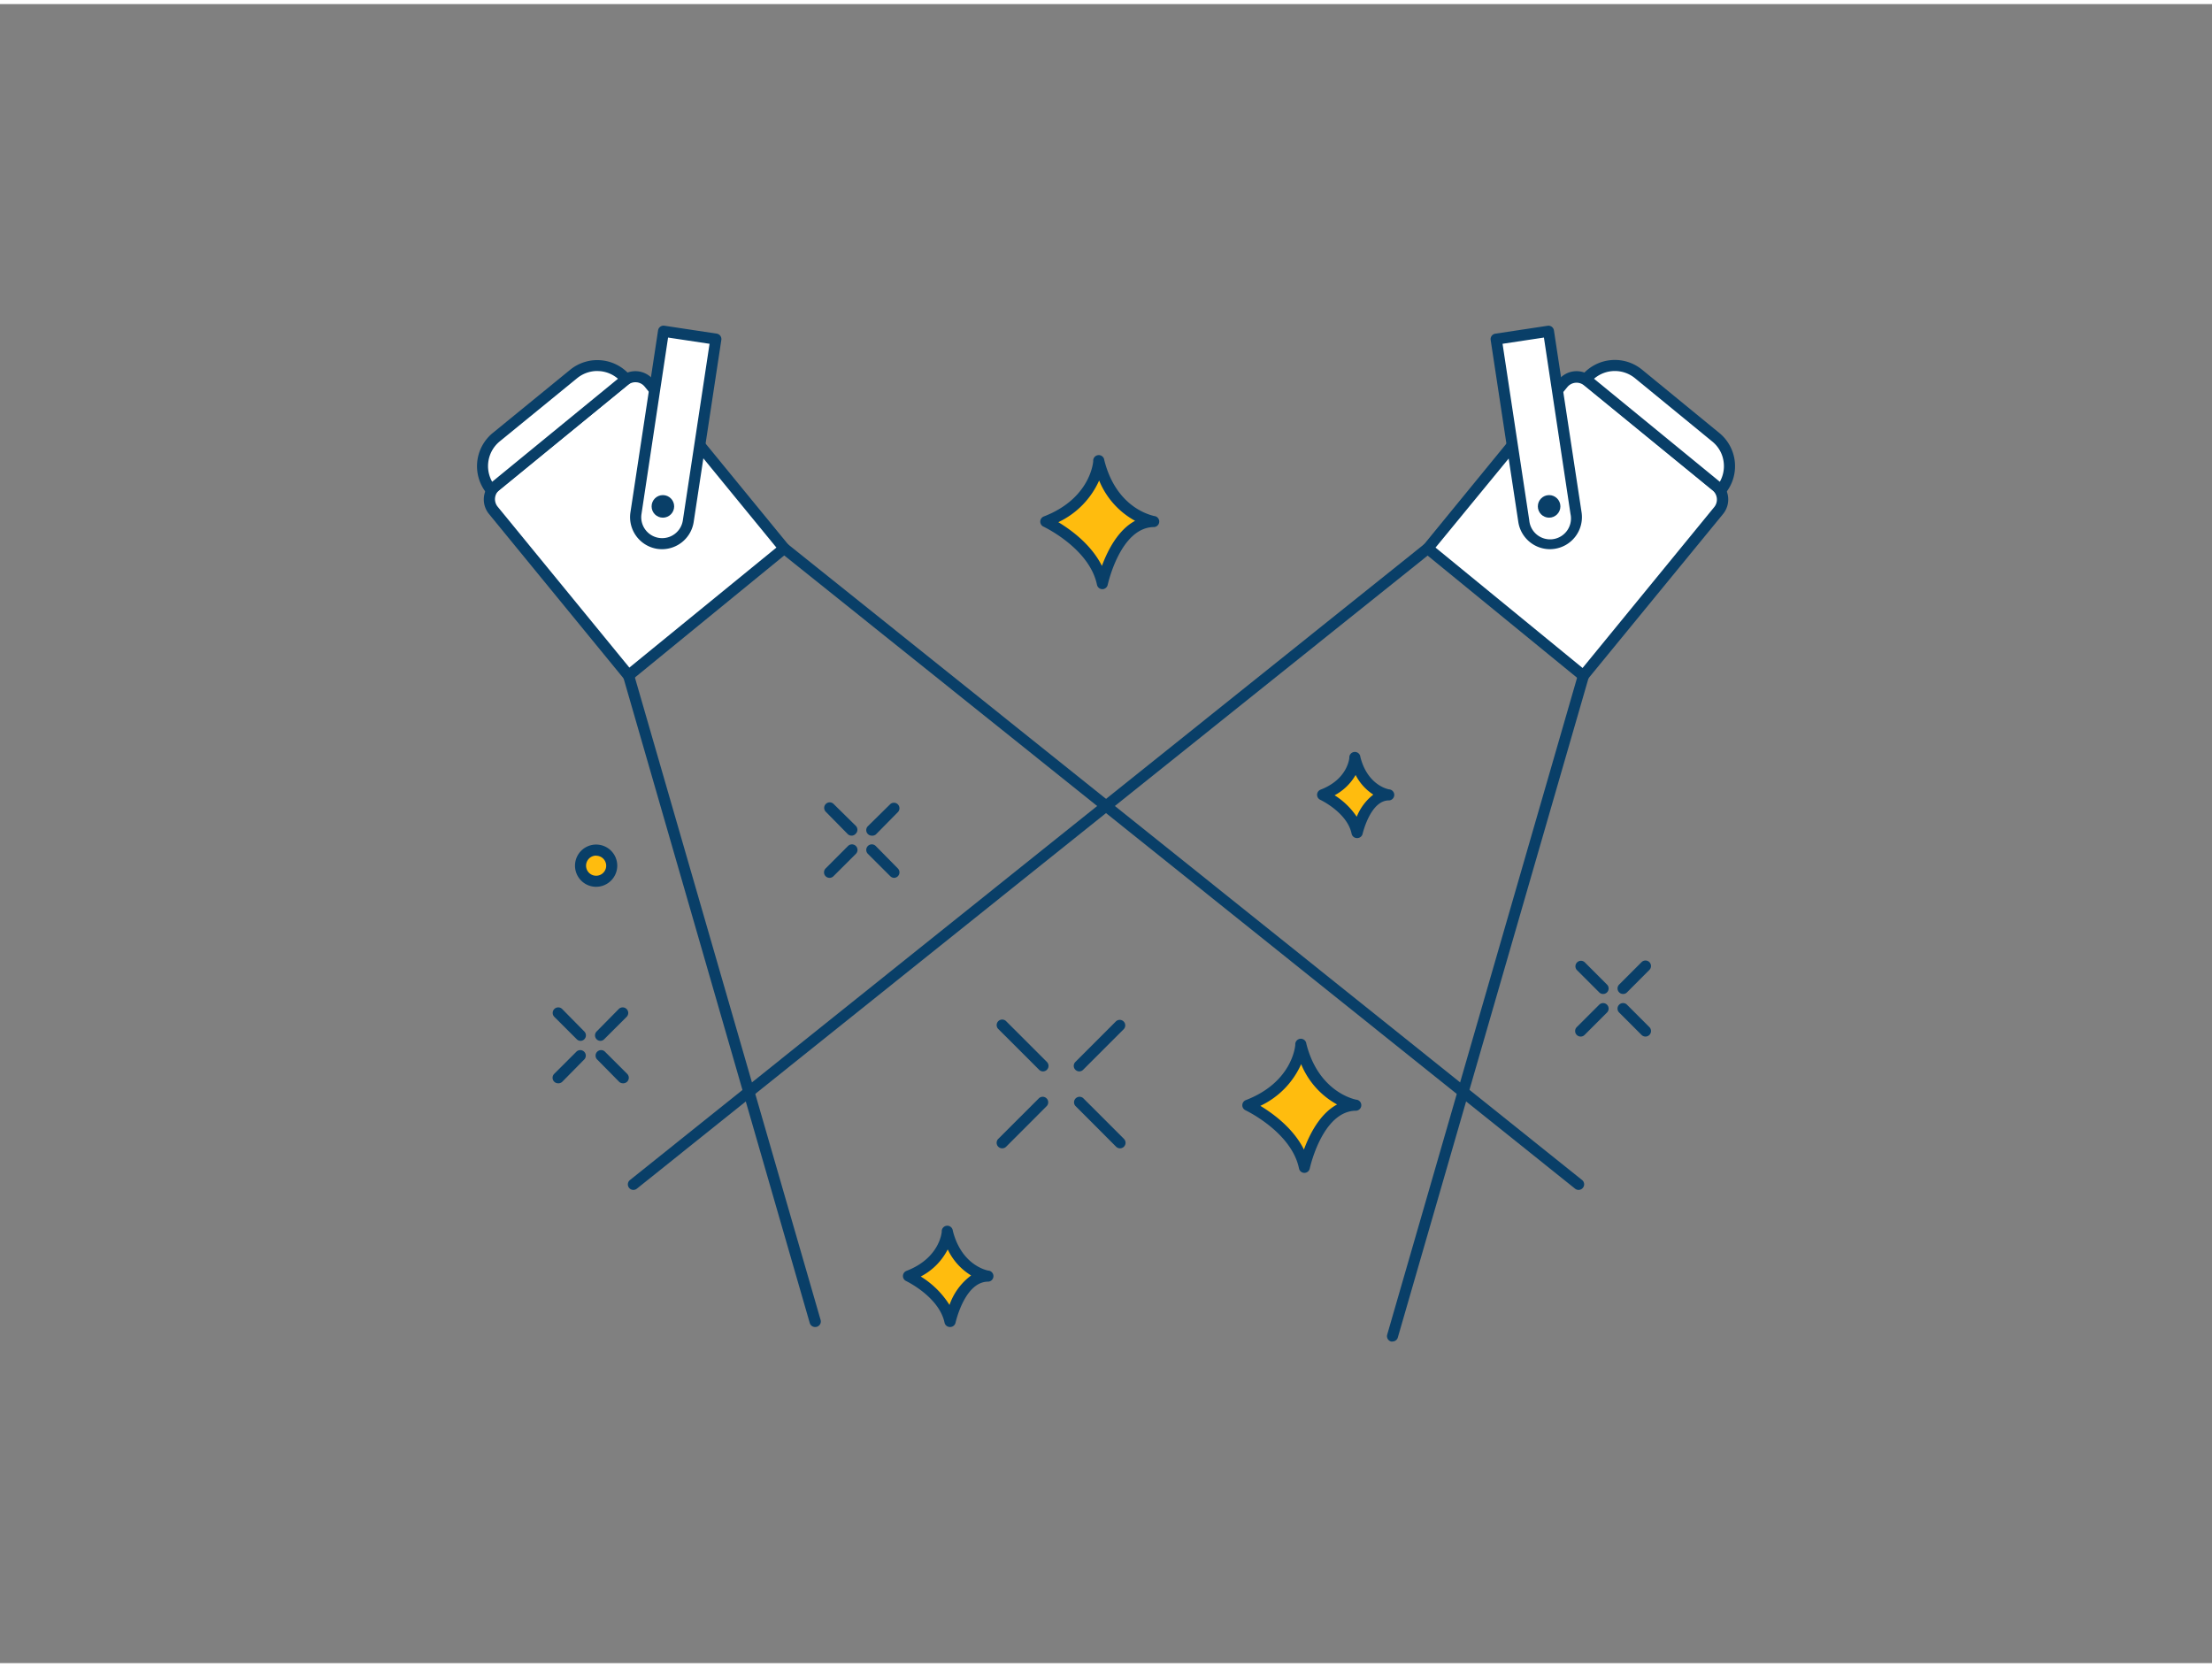 <svg xmlns="http://www.w3.org/2000/svg" viewBox="0 0 400 300" width="406" height="306" class="illustration styles_illustrationTablet__1DWOa"><rect x="0" y="0" width="400" height="300" fill="#808080" stroke="none"/><g id="_503_spotlight_outline" data-name="#503_spotlight_outline"><path d="M96.77,75.59H135.4a0,0,0,0,1,0,0V112a0,0,0,0,1,0,0H96.77a3.15,3.15,0,0,1-3.15-3.15V78.74a3.15,3.15,0,0,1,3.15-3.15Z" transform="translate(114.52 -54.23) rotate(50.69)" fill="#ffffff"></path><path d="M113.67,122.46h-.09a1,1,0,0,1-.68-.36L88.43,92.21A4.15,4.15,0,0,1,89,86.37l23.27-19.05a4.15,4.15,0,0,1,5.84.58l24.47,29.88a1,1,0,0,1-.14,1.41l-28.14,23A1,1,0,0,1,113.67,122.46Zm1.23-54.08a2.14,2.14,0,0,0-1.36.49l-23.26,19a2.16,2.16,0,0,0-.3,3l23.83,29.11L140.4,98.28,116.57,69.17a2.12,2.12,0,0,0-1.45-.78Z" fill="#093f68"></path><path d="M102.25,59.43h0a0,0,0,0,1,0,0V91a0,0,0,0,1,0,0h0a6.77,6.77,0,0,1-6.77-6.77v-18a6.77,6.77,0,0,1,6.77-6.77Z" transform="translate(94.43 -48.93) rotate(50.69)" fill="#ffffff"></path><path d="M88.79,88.84H88.7a1,1,0,0,1-.68-.36,7.76,7.76,0,0,1,1.09-10.93l14-11.43A7.77,7.77,0,0,1,114,67.2a1,1,0,0,1,.22.73,1,1,0,0,1-.36.68l-24.43,20A1,1,0,0,1,88.79,88.84ZM108,66.35a5.75,5.75,0,0,0-3.65,1.31l-14,11.43A5.77,5.77,0,0,0,89,86.38l22.75-18.63a5.75,5.75,0,0,0-3.19-1.37Z" fill="#093f68"></path><path d="M117.07,59.66h9.56a0,0,0,0,1,0,0V93a4.78,4.78,0,0,1-4.78,4.78h0A4.78,4.78,0,0,1,117.07,93V59.66A0,0,0,0,1,117.07,59.66Z" transform="translate(13.15 -17.35) rotate(8.61)" fill="#ffffff"></path><path d="M119.72,98.57a6.33,6.33,0,0,1-.86-.06A5.8,5.8,0,0,1,114,91.93L119,59a1,1,0,0,1,.4-.66,1,1,0,0,1,.74-.18l9.46,1.43a1,1,0,0,1,.84,1.14l-5,32.92A5.8,5.8,0,0,1,119.72,98.57Zm1.09-38.27L116,92.22a3.78,3.78,0,0,0,7.48,1.14l4.83-31.93Z" fill="#093f68"></path><circle cx="119.87" cy="90.83" r="2.04" fill="#093f68"></circle><path d="M147.43,239.22a1,1,0,0,1-1-.72L112.71,121.73a1,1,0,0,1,1.93-.55l33.75,116.76a1,1,0,0,1-.68,1.24A1,1,0,0,1,147.43,239.22Z" fill="#093f68"></path><path d="M285.46,214.43a1,1,0,0,1-.62-.21L141.19,99.2a1,1,0,0,1-.16-1.41,1,1,0,0,1,1.41-.15l143.65,115a1,1,0,0,1,.15,1.41A1,1,0,0,1,285.46,214.43Z" fill="#093f68"></path><path d="M267.75,75.59h38.62a0,0,0,0,1,0,0V112a0,0,0,0,1,0,0H267.75a3.15,3.15,0,0,1-3.15-3.15V78.74a3.15,3.15,0,0,1,3.15-3.15Z" transform="translate(538.91 -67.7) rotate(129.31)" fill="#ffffff"></path><path d="M286.32,122.46a1,1,0,0,1-.63-.23l-28.14-23a1,1,0,0,1-.36-.67,1.08,1.08,0,0,1,.22-.74L281.88,67.9a4.15,4.15,0,0,1,5.84-.58L311,86.37a4.15,4.15,0,0,1,.58,5.84L287.1,122.09A1,1,0,0,1,286.32,122.46ZM259.59,98.28l26.59,21.77L310,90.94a2.16,2.16,0,0,0-.3-3l-23.26-19a2.15,2.15,0,0,0-3,.3Z" fill="#093f68"></path><path d="M304.52,59.43h0a0,0,0,0,1,0,0V91a0,0,0,0,1,0,0h0a6.77,6.77,0,0,1-6.77-6.77v-18a6.77,6.77,0,0,1,6.77-6.77Z" transform="translate(550.11 -110.12) rotate(129.31)" fill="#ffffff"></path><path d="M311.2,88.84a1,1,0,0,1-.63-.23l-24.43-20A1,1,0,0,1,286,67.2a7.77,7.77,0,0,1,10.94-1.09l13.95,11.43A7.76,7.76,0,0,1,312,88.47,1,1,0,0,1,311.2,88.84ZM288.25,67.75,311,86.38a5.74,5.74,0,0,0,.71-3.4,5.66,5.66,0,0,0-2.09-3.89L295.67,67.66a5.76,5.76,0,0,0-7.42.09Z" fill="#093f68"></path><path d="M278.15,59.66h0a4.78,4.78,0,0,1,4.78,4.78V97.73a0,0,0,0,1,0,0h-9.56a0,0,0,0,1,0,0V64.44a4.78,4.78,0,0,1,4.78-4.78Z" transform="translate(564.94 114.89) rotate(171.39)" fill="#ffffff"></path><path d="M280.28,98.57a5.8,5.8,0,0,1-5.72-4.91l-5-32.92a1,1,0,0,1,.18-.74,1,1,0,0,1,.66-.4l9.46-1.43A1,1,0,0,1,281,59l5,32.92a5.79,5.79,0,0,1-4.86,6.58A6.33,6.33,0,0,1,280.28,98.57Zm-8.57-37.14,4.83,31.93A3.78,3.78,0,1,0,284,92.22L279.19,60.3Z" fill="#093f68"></path><circle cx="280.13" cy="90.83" r="2.04" fill="#093f68"></circle><path d="M251.81,241.84a.84.84,0,0,1-.27,0,1,1,0,0,1-.69-1.24l34.51-119.38a1,1,0,0,1,1.93.55L252.77,241.12A1,1,0,0,1,251.81,241.84Z" fill="#093f68"></path><path d="M114.54,214.43a1,1,0,0,1-.78-.37,1,1,0,0,1,.15-1.41l143.65-115a1,1,0,0,1,1.41.15,1,1,0,0,1-.16,1.41l-143.65,115A1,1,0,0,1,114.54,214.43Z" fill="#093f68"></path><path d="M195.16,193a1,1,0,0,1-.7-.3,1,1,0,0,1,0-1.41l7.37-7.37a1,1,0,0,1,1.41,1.41l-7.37,7.37A1,1,0,0,1,195.16,193Z" fill="#093f68"></path><path d="M181.23,206.91a1,1,0,0,1-.71-.29,1,1,0,0,1,0-1.42l7.38-7.37a1,1,0,0,1,1.41,1.41l-7.37,7.38A1,1,0,0,1,181.23,206.91Z" fill="#093f68"></path><path d="M202.54,206.91a1,1,0,0,1-.71-.29l-7.37-7.38a1,1,0,0,1,1.41-1.41l7.37,7.37a1,1,0,0,1-.7,1.71Z" fill="#093f68"></path><path d="M188.6,193a1,1,0,0,1-.7-.3l-7.38-7.37a1,1,0,0,1,0-1.41,1,1,0,0,1,1.42,0l7.37,7.37a1,1,0,0,1-.71,1.71Z" fill="#093f68"></path><path d="M157.65,150.37a1,1,0,0,1-.71-.29,1,1,0,0,1,0-1.42l4.06-4a1,1,0,0,1,1.41,1.41l-4,4.06A1,1,0,0,1,157.65,150.37Z" fill="#093f68"></path><path d="M150,158a1,1,0,0,1-.7-.29,1,1,0,0,1,0-1.41l4.05-4.06a1,1,0,0,1,1.42,1.42l-4.06,4.05A1,1,0,0,1,150,158Z" fill="#093f68"></path><path d="M161.7,158a1,1,0,0,1-.7-.29l-4.06-4.05a1,1,0,0,1,1.42-1.42l4,4.06a1,1,0,0,1,0,1.41A1,1,0,0,1,161.7,158Z" fill="#093f68"></path><path d="M154,150.37a1,1,0,0,1-.71-.29L149.28,146a1,1,0,0,1,1.41-1.41l4.06,4a1,1,0,0,1,0,1.42A1,1,0,0,1,154,150.37Z" fill="#093f68"></path><path d="M108.59,187.48a1,1,0,0,1-.7-.29,1,1,0,0,1,0-1.41l4-4.06a1,1,0,0,1,1.42,1.42l-4.06,4.05A1,1,0,0,1,108.59,187.48Z" fill="#093f68"></path><path d="M100.93,195.15a1,1,0,0,1-.71-.29,1,1,0,0,1,0-1.42l4.06-4.05a1,1,0,0,1,1.41,1.41l-4,4.06A1,1,0,0,1,100.93,195.15Z" fill="#093f68"></path><path d="M112.65,195.15a1,1,0,0,1-.71-.29l-4-4.06a1,1,0,0,1,1.41-1.41l4.06,4.05a1,1,0,0,1,0,1.42A1,1,0,0,1,112.65,195.15Z" fill="#093f68"></path><path d="M105,187.48a1,1,0,0,1-.7-.29l-4.06-4.05a1,1,0,0,1,1.42-1.42l4,4.06a1,1,0,0,1,0,1.41A1,1,0,0,1,105,187.48Z" fill="#093f68"></path><path d="M293.5,179a1,1,0,0,1-.71-1.7l4.06-4.06a1,1,0,0,1,1.41,0,1,1,0,0,1,0,1.41l-4.05,4.06A1,1,0,0,1,293.5,179Z" fill="#093f68"></path><path d="M285.84,186.7a1,1,0,0,1-.71-.29,1,1,0,0,1,0-1.42l4.06-4.05a1,1,0,0,1,1.41,0,1,1,0,0,1,0,1.41l-4.06,4.06A1,1,0,0,1,285.84,186.7Z" fill="#093f68"></path><path d="M297.56,186.7a1,1,0,0,1-.71-.29l-4.06-4.06a1,1,0,1,1,1.42-1.41l4.05,4.05a1,1,0,0,1,0,1.42A1,1,0,0,1,297.56,186.7Z" fill="#093f68"></path><path d="M289.89,179a1,1,0,0,1-.7-.29l-4.06-4.06a1,1,0,0,1,1.41-1.41l4.06,4.06a1,1,0,0,1,0,1.41A1,1,0,0,1,289.89,179Z" fill="#093f68"></path><path d="M198.71,82.75s-.47,7.32-9.57,10.83c0,0,8.76,4.09,10.23,11.22,0,0,2.34-11,9.19-11.22C208.56,93.58,201.15,92.41,198.71,82.75Z" fill="#ffbc0e"></path><path d="M199.37,105.8h0a1,1,0,0,1-1-.79c-1.35-6.57-9.59-10.48-9.68-10.52a1,1,0,0,1,.07-1.84c8.35-3.22,8.91-9.7,8.93-10a1,1,0,0,1,2-.18c2.24,8.87,8.77,10,9,10.1a1,1,0,0,1-.13,2c-6,.17-8.22,10.33-8.25,10.43A1,1,0,0,1,199.37,105.8Zm-8-12.12c2.24,1.35,5.94,4,7.89,7.91,1-2.7,2.87-6.48,6-8.15a14.58,14.58,0,0,1-6.5-7.29A15.18,15.18,0,0,1,191.39,93.68Z" fill="#093f68"></path><path d="M245,136.39s-.28,4.45-5.82,6.59c0,0,5.33,2.49,6.22,6.83,0,0,1.43-6.71,5.6-6.83C251,143,246.5,142.27,245,136.39Z" fill="#ffbc0e"></path><path d="M245.41,150.81h0a1,1,0,0,1-1-.8c-.78-3.8-5.61-6.1-5.66-6.12a1,1,0,0,1,.06-1.84c4.83-1.86,5.17-5.57,5.19-5.73a1,1,0,0,1,2-.17c1.3,5.12,5,5.82,5.19,5.85a1,1,0,0,1-.13,2c-3.28.1-4.64,6-4.65,6A1,1,0,0,1,245.41,150.81Zm-4.07-7.74a13.38,13.38,0,0,1,4,3.88,9.63,9.63,0,0,1,3-4,9.18,9.18,0,0,1-3.2-3.55A9.62,9.62,0,0,1,241.34,143.07Z" fill="#093f68"></path><path d="M235.25,188.29s-.47,7.32-9.58,10.83c0,0,8.76,4.09,10.23,11.23,0,0,2.35-11,9.2-11.23C245.1,199.12,237.69,198,235.25,188.29Z" fill="#ffbc0e"></path><path d="M235.9,211.35h0a1,1,0,0,1-1-.8c-1.34-6.55-9.59-10.48-9.67-10.52a1,1,0,0,1-.58-.94,1,1,0,0,1,.64-.9c8.35-3.22,8.92-9.69,8.94-10a1,1,0,0,1,2-.18c2.26,8.93,9,10.09,9,10.1a1,1,0,0,1-.13,2c-6,.17-8.23,10.33-8.25,10.43A1,1,0,0,1,235.9,211.35Zm-8-12.13c2.23,1.35,5.94,4,7.89,7.91,1-2.7,2.87-6.48,6-8.15a14.58,14.58,0,0,1-6.5-7.29A15.11,15.11,0,0,1,227.93,199.22Z" fill="#093f68"></path><path d="M171.31,222.07s-.34,5.36-7,7.93c0,0,6.42,3,7.5,8.22,0,0,1.71-8.08,6.73-8.22C178.53,230,173.1,229.15,171.31,222.07Z" fill="#ffbc0e"></path><path d="M171.8,239.22h0a1,1,0,0,1-1-.8c-1-4.66-6.88-7.48-6.94-7.51a1,1,0,0,1,.06-1.84c5.95-2.29,6.36-6.88,6.38-7.07a1,1,0,0,1,2-.18c1.6,6.31,6.22,7.16,6.41,7.2a1,1,0,0,1-.13,2c-4.17.12-5.77,7.36-5.79,7.43A1,1,0,0,1,171.8,239.22Zm-5.3-9.13a16.07,16.07,0,0,1,5.2,5.14,11.19,11.19,0,0,1,3.91-5.33,11,11,0,0,1-4.23-4.71A11.28,11.28,0,0,1,166.5,230.09Z" fill="#093f68"></path><circle cx="107.8" cy="155.8" r="2.82" fill="#ffbc0e"></circle><path d="M107.8,159.62a3.82,3.82,0,1,1,3.82-3.82A3.83,3.83,0,0,1,107.8,159.62Zm0-5.64a1.82,1.82,0,1,0,1.82,1.82A1.82,1.82,0,0,0,107.8,154Z" fill="#093f68"></path></g></svg>